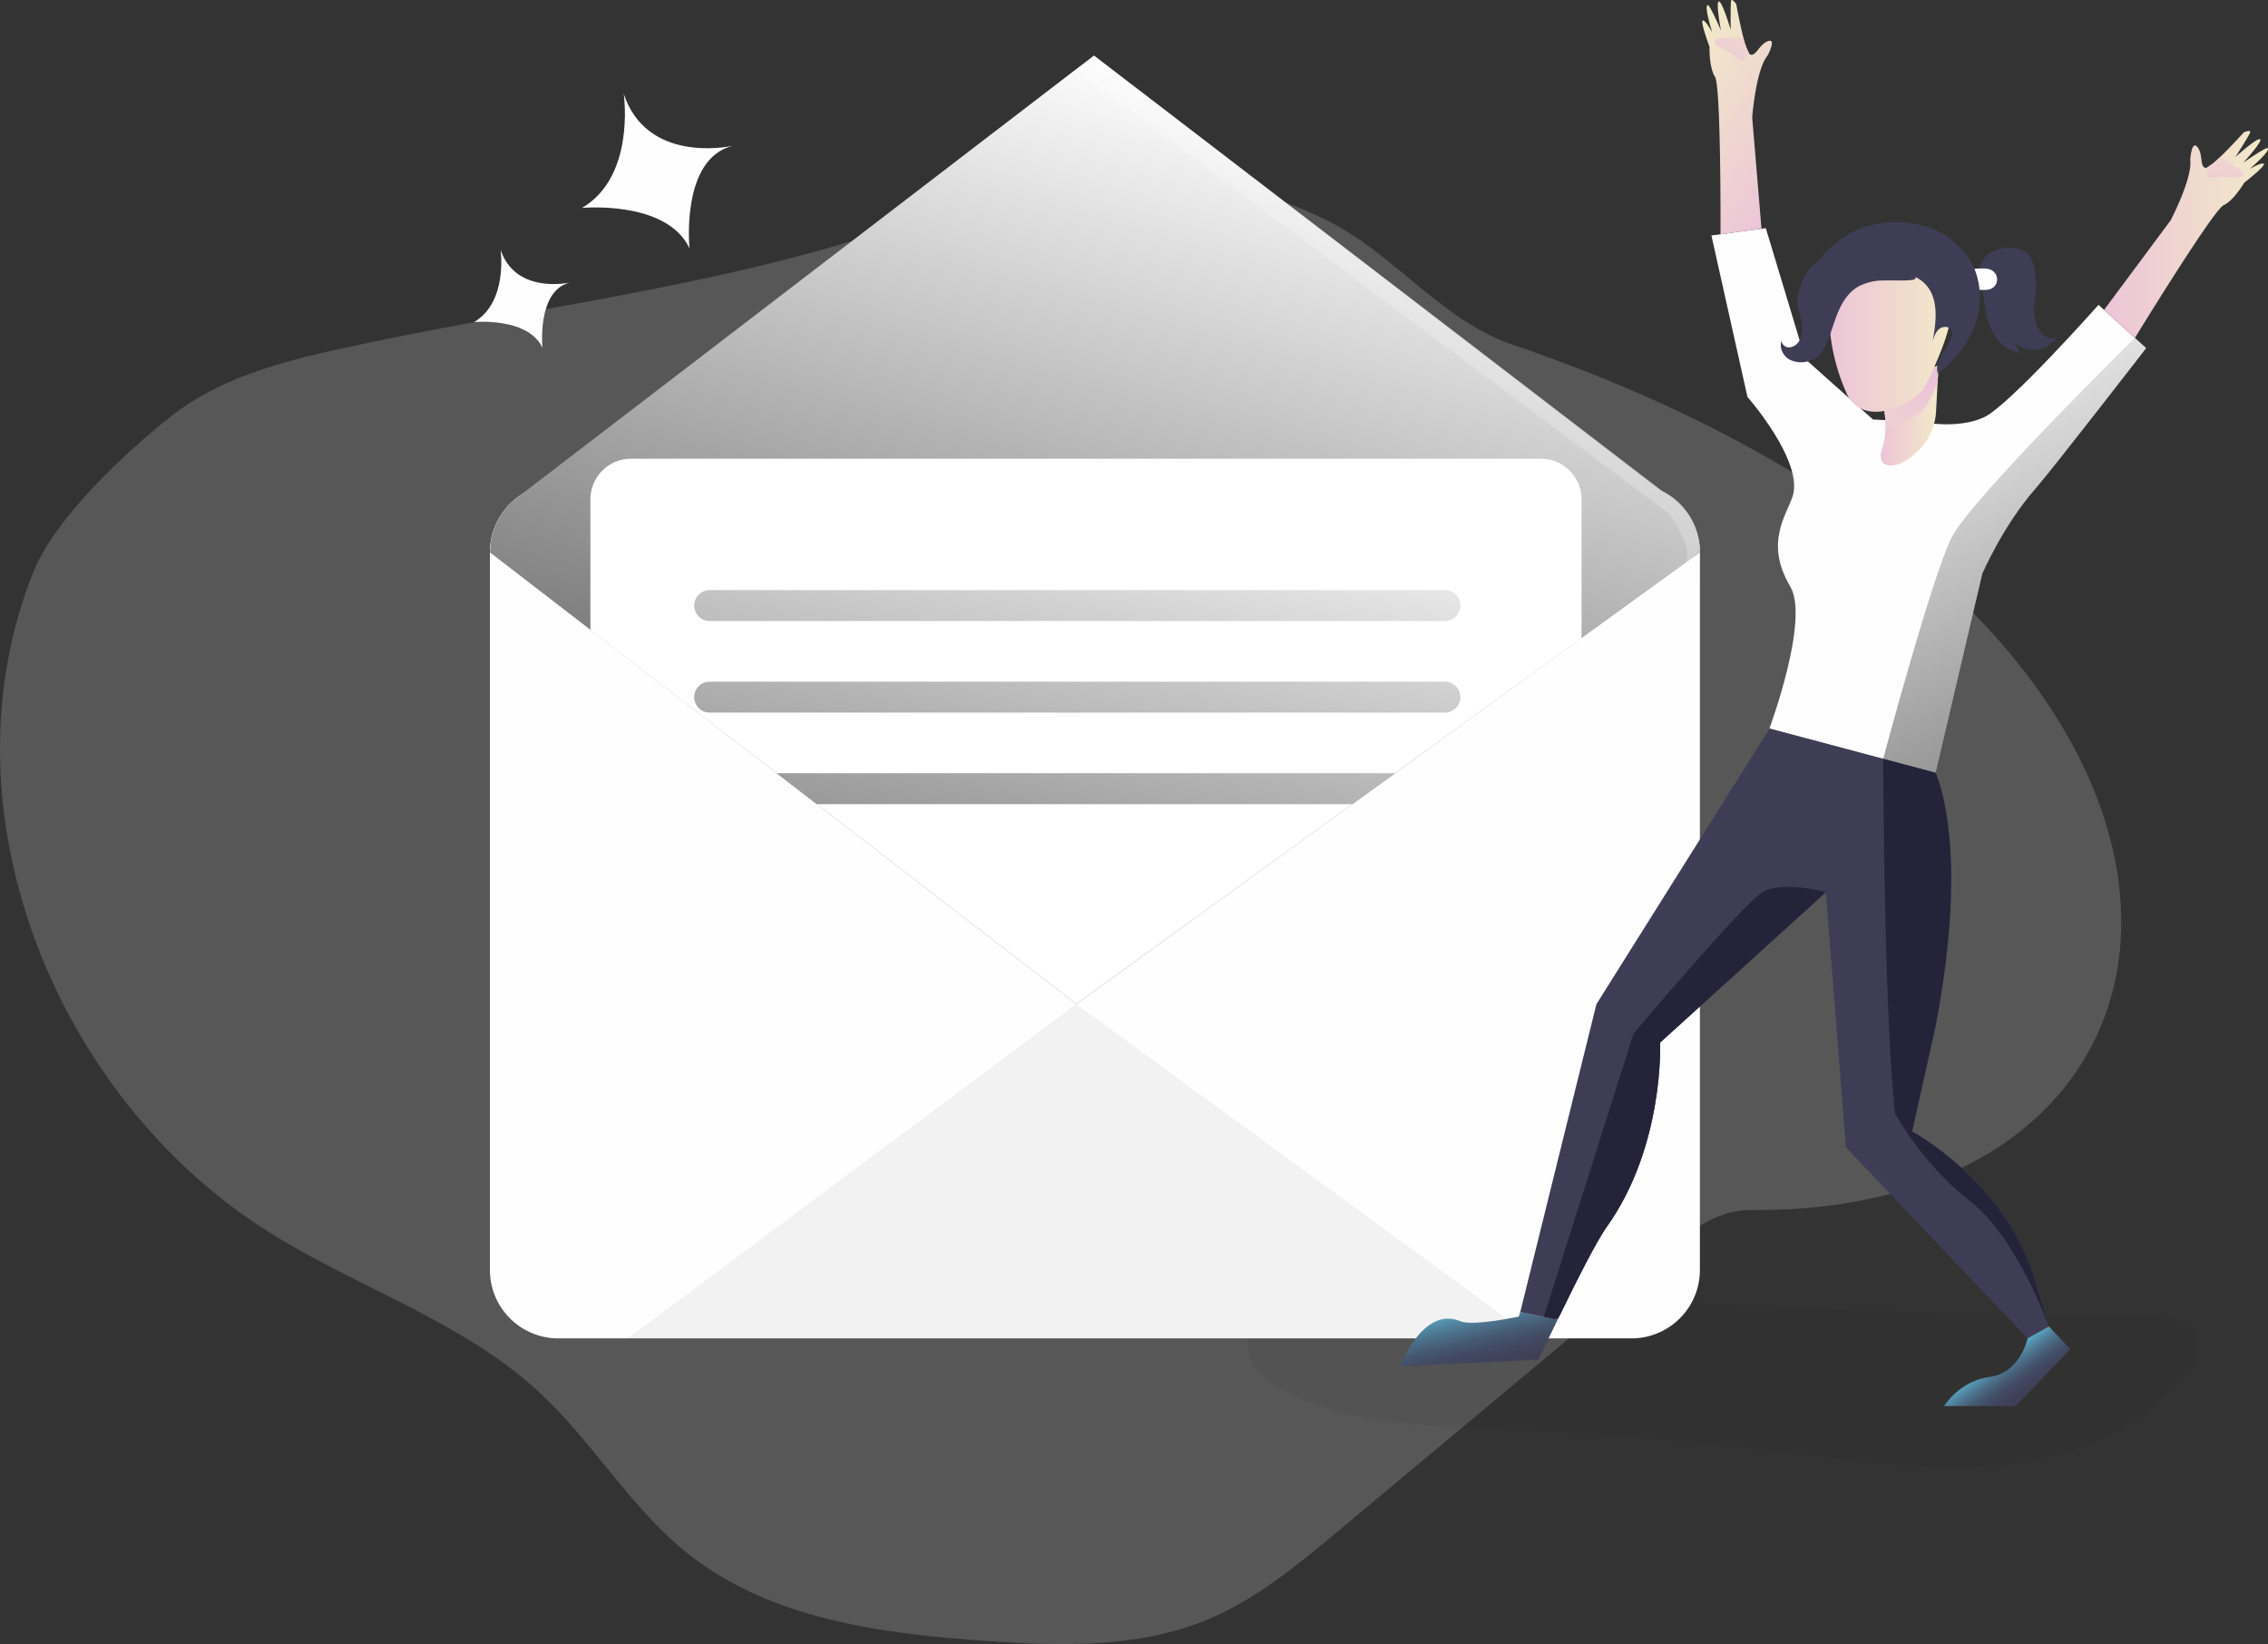 <svg id="Layer_1" data-name="Layer 1" xmlns="http://www.w3.org/2000/svg" xmlns:xlink="http://www.w3.org/1999/xlink" viewBox="0 0 823.64 597"><rect x="0" y="0" width="823.64" height="597" fill="#333333" stroke="none"/><defs><linearGradient id="linear-gradient" x1="184.46" y1="411.38" x2="188.29" y2="421.79" gradientTransform="matrix(1, 0, 0, -1, -0.33, 598)" gradientUnits="userSpaceOnUse"><stop offset="0.36" stop-color="#00272e"/><stop offset="0.75" stop-color="#3f80a1" stop-opacity="0.25"/><stop offset="1" stop-color="#69b9eb" stop-opacity="0"/></linearGradient><linearGradient id="linear-gradient-2" x1="444.69" y1="31.61" x2="323.69" y2="461.61" gradientUnits="userSpaceOnUse"><stop offset="0" stop-opacity="0"/><stop offset="0.91" stop-opacity="0.8"/><stop offset="1"/></linearGradient><linearGradient id="linear-gradient-3" x1="405.84" y1="149.83" x2="332.84" y2="499.83" xlink:href="#linear-gradient-2"/><linearGradient id="linear-gradient-4" x1="412.49" y1="151.21" x2="339.49" y2="501.21" xlink:href="#linear-gradient-2"/><linearGradient id="linear-gradient-5" x1="420.97" y1="152.99" x2="347.97" y2="502.99" xlink:href="#linear-gradient-2"/><linearGradient id="linear-gradient-6" x1="683.34" y1="447.17" x2="704.34" y2="447.17" gradientTransform="matrix(1, 0, 0, -1, -0.33, 598)" gradientUnits="userSpaceOnUse"><stop offset="0" stop-color="#ecc4d7"/><stop offset="0.42" stop-color="#efd4d1"/><stop offset="1" stop-color="#f2eac9"/></linearGradient><linearGradient id="linear-gradient-7" x1="694.49" y1="458.85" x2="690.16" y2="410.3" xlink:href="#linear-gradient-6"/><linearGradient id="linear-gradient-8" x1="664.58" y1="476.09" x2="709.1" y2="476.09" xlink:href="#linear-gradient-6"/><linearGradient id="linear-gradient-9" x1="764.44" y1="512.88" x2="823.98" y2="512.88" xlink:href="#linear-gradient-6"/><linearGradient id="linear-gradient-10" x1="810.28" y1="519.93" x2="804.26" y2="566.67" xlink:href="#linear-gradient-6"/><linearGradient id="linear-gradient-11" x1="619.54" y1="589.29" x2="679.08" y2="589.29" gradientTransform="translate(868.81 888.98) rotate(-148.06)" xlink:href="#linear-gradient-6"/><linearGradient id="linear-gradient-12" x1="665.61" y1="596.46" x2="659.59" y2="643.2" gradientTransform="translate(868.81 888.98) rotate(-148.06)" xlink:href="#linear-gradient-6"/><linearGradient id="linear-gradient-13" x1="533.17" y1="127.89" x2="540.88" y2="95.77" gradientTransform="matrix(1, 0, 0, -1, -0.33, 598)" gradientUnits="userSpaceOnUse"><stop offset="0" stop-color="#68e1fd"/><stop offset="0.01" stop-color="#67ddf9"/><stop offset="0.12" stop-color="#5cb3ce"/><stop offset="0.24" stop-color="#538ea9"/><stop offset="0.37" stop-color="#4c718b"/><stop offset="0.5" stop-color="#465a73"/><stop offset="0.63" stop-color="#424a63"/><stop offset="0.79" stop-color="#404059"/><stop offset="0.99" stop-color="#3f3d56"/></linearGradient><linearGradient id="linear-gradient-14" x1="723.22" y1="106.25" x2="736.07" y2="88.27" xlink:href="#linear-gradient-13"/><linearGradient id="linear-gradient-15" x1="691.29" y1="111.67" x2="834.32" y2="428.15" xlink:href="#linear-gradient-2"/></defs><title>6. New Messages</title><path d="M131.3,125c-24.34,5.16-49.64,10.76-69.18,26.17-16.5,13-42.21,37-50,56.5-33,82.37,4.31,182.6,76.73,233.86,34.06,24.11,76.51,35.78,107.12,64.16,19.36,17.95,32.92,41.71,53.52,58.21,30.1,24.09,70.74,29.42,109.2,32,26.72,1.81,54.48,2.59,79.27-7.57,17.92-7.34,33.1-19.93,48-32.34l98.71-82.43c15.86-13.23,30.69-34.3,51.34-34.16C821.87,440.73,834.4,222,549.15,125.12c-25.14-8.54-42.38-32.28-66-44.45-48.79-25.15-104.94-17-154.15.4C266.52,103.22,196.14,111.21,131.3,125Z" transform="translate(0 0)" fill="#fefefe" opacity="0.18" style="isolation:isolate"/><path d="M779.07,477.86c7.78.13,17.8,2.07,19,9.75.65,4-1.64,7.89-4.12,11.12C778.44,519,752.74,529.25,727.38,532s-50.92-1.1-76.24-4.22q-54.89-6.78-110.2-9c-26.22-1.06-53.8-1.72-76.38-15.08-4.19-2.47-8.31-5.56-10.32-10-4-8.83,2.32-19.58,11-23.87s18.88-3.87,28.56-3.35C588.86,471.6,683.85,477.86,779.07,477.86Z" transform="translate(0 0)" fill="#000405" opacity="0.05" style="isolation:isolate"/><path d="M779.4,126.4s-33.83,43.75-40.25,51.08c-11.71,13.32-19.26,30.79-19.26,30.79l-17,72.34-19-5.07-41.31-11S657.26,225,650.15,213c-9.48-16-1.28-26,.88-32.87,4-12.73-16.43-36-16.43-36L621.51,85.5l19.76-2.64,14.34,47.53,24.57,21.93,17.5.93s13.2,2.72,22.8-1.72c9.18-4.26,41.61-40.83,41.61-40.83l13.23,12Z" transform="translate(0 0)" fill="#fefefe"/><path d="M617.33,200.59V461.15A24.86,24.86,0,0,1,592.46,486H202.77a24.86,24.86,0,0,1-24.86-24.86h0V200.59a24.86,24.86,0,0,1,24.83-24.87H592.46A24.86,24.86,0,0,1,617.33,200.59Z" transform="translate(0 0)" fill="#fefefe"/><path d="M610.59,183.67H184l3.46-2.65a6.12,6.12,0,0,1,.5-.39L390.88,25.07l6.41-4.91L603.76,178.44Z" transform="translate(0 0)" fill="#fefefe"/><path d="M617.33,200.59l-5.19,3.75h0l-37.79,27.37L390.88,364.6,214.43,228.71l-36.52-28.12.47-4.83a24.67,24.67,0,0,1,6.18-12.09,23.32,23.32,0,0,1,2.88-2.65,6.12,6.12,0,0,1,.5-.39,24.7,24.7,0,0,1,14.83-4.91H592.46a24.89,24.89,0,0,1,24.75,22.47Q617.33,199.39,617.33,200.59Z" transform="translate(0 0)" fill="#fefefe"/><path d="M187.44,181a24.92,24.92,0,0,0-2.88,2.65H184Z" transform="translate(0 0)" opacity="0.61" fill="url(#linear-gradient)" style="isolation:isolate"/><path d="M617.33,200.59l-5.19,3.76h0l-37.79,27.36L390.88,364.6,214.43,228.72l-36.52-28.13.47-4.82A24.92,24.92,0,0,1,187.44,181l.5-.38L390.88,25.07l6.41-4.91L603.76,178.44a24.83,24.83,0,0,1,13.45,19.76A23.76,23.76,0,0,1,617.33,200.59Z" transform="translate(0 0)" fill="url(#linear-gradient-2)"/><path d="M574.35,181.34v50.38l-67.71,49L491.11,292,390.88,364.6,296.61,292,282,280.76l-67.59-52V181.34a14.77,14.77,0,0,1,14.77-14.77H559.59A14.78,14.78,0,0,1,574.35,181.34Z" transform="translate(0 0)" fill="#fff"/><path d="M524.73,225.51h-267a5.62,5.62,0,0,1-5.62-5.62h0a5.62,5.62,0,0,1,5.62-5.62h267a5.62,5.62,0,0,1,5.62,5.62h0A5.62,5.62,0,0,1,524.73,225.51Z" transform="translate(0 0)" fill="url(#linear-gradient-3)"/><path d="M524.73,258.76h-267a5.62,5.62,0,0,1-5.62-5.62h0a5.62,5.62,0,0,1,5.62-5.62h267a5.62,5.62,0,0,1,5.62,5.62h0A5.62,5.62,0,0,1,524.73,258.76Z" transform="translate(0 0)" fill="url(#linear-gradient-4)"/><polygon points="506.64 280.76 491.11 292 296.61 292 282.01 280.76 506.64 280.76" fill="url(#linear-gradient-5)"/><polygon points="390.88 364.6 228.02 486.02 557.1 486.02 390.88 364.6" fill="#000405" opacity="0.05" style="isolation:isolate"/><path d="M250.4,90.2c-8.2-17.59-39-14.7-39-14.7,19-11.21,15.36-39.68,15.13-41.36h0c8.31,24.82,37,19.34,39.57,18.8C247.05,57.64,250.4,90.2,250.4,90.2Z" transform="translate(0 0)" fill="#fefefe"/><path d="M197,126.29c-5.21-11.18-24.8-9.34-24.8-9.34h0c12.4-7.37,9.59-26.34,9.59-26.34v.11c5.32,15.69,23.52,12.21,25.14,11.87C194.87,105.59,197,126.29,197,126.29Z" transform="translate(0 0)" fill="#fefefe"/><path d="M721.56,92.7a12.38,12.38,0,0,1,8.56-2.7,9,9,0,0,1,6.2,2.14,9.85,9.85,0,0,1,2.42,5.33,30.59,30.59,0,0,1,.55,7.46c-.22,4.59-1.41,9.45.57,13.6a9.58,9.58,0,0,0,1.88,2.66,5.24,5.24,0,0,0,3.48,1.73,2.79,2.79,0,0,0,2.86-2.24A10.62,10.62,0,0,1,734,126a11.06,11.06,0,0,1-2.32-1.43l1.74,3.53a19.92,19.92,0,0,1-4.16-1.58c-4.25-2.31-6.63-7-7.76-11.74-1-4.35-1.2-8.84-2.14-13.21C718.67,98.24,718.85,95.12,721.56,92.7Z" transform="translate(0 0)" fill="#3f3d56"/><path d="M720.28,97.5a6.89,6.89,0,0,1,2.54.39,4,4,0,0,1,2.45,3.35,3.77,3.77,0,0,1-2.08,3.57,6.42,6.42,0,0,1-2.7.47c-.84,0-1.69,0-2.53-.08a1.09,1.09,0,0,1-1.16-.84,14.94,14.94,0,0,1-1.23-3.43C714.88,97.25,717.36,97.47,720.28,97.5Z" transform="translate(0 0)" fill="#fefefe"/><path d="M704,132.61s-.16,2.89-.36,6.65c-.17,3.17-.38,7-.55,10.18a21.37,21.37,0,0,1-6.47,14.2c-2.26,2.31-7.65,6.62-11.76,5.09-2-.74-2.07-3.26-1.65-4.77a29.5,29.5,0,0,0,1.53-8.53,29.92,29.92,0,0,0-.63-7C681.54,142,704,132.61,704,132.61Z" transform="translate(0 0)" fill="url(#linear-gradient-6)"/><path d="M704,132.61s-.16,2.89-.36,6.65c-1.58,3.52-3.06,6.39-3.87,7.82-1.63,2.89-8.33,7.44-15,8.35a29.92,29.92,0,0,0-.63-7C681.54,142,704,132.61,704,132.61Z" transform="translate(0 0)" fill="url(#linear-gradient-7)"/><path d="M684.44,94.32a21.49,21.49,0,0,0-20.15,22.75c0,.51.08,1,.15,1.52a72.68,72.68,0,0,0,6.62,25.22c7,12,24.74,2.13,27.55-2.81s13.59-27.22,9.06-33.53C704.55,103.21,695.9,93.86,684.44,94.32Z" transform="translate(0 0)" fill="url(#linear-gradient-8)"/><path d="M678.14,82.13a37.24,37.24,0,0,1,22.94.67c7.27,2.76,13.54,8.44,16.31,15.71a28.61,28.61,0,0,1-.64,20.7,40.44,40.44,0,0,1-13,16.43c-1.47-4.5,3.06-8.5,4.82-12.89a3.61,3.61,0,0,0,.25-2.62c-.64-1.63-3.08-1.81-4.47-.75s-2,2.85-2.51,4.52c1.35-7.15,2.35-15.55-2.71-20.79-3-3.1-7.53-4.26-11.85-4.3a29,29,0,0,0-21.19,9.11c-1.59,1.71-3.85,3.81-5.87,2.63a4,4,0,0,1-1.42-1.73C652.83,97,668.51,84.77,678.14,82.13Z" transform="translate(0 0)" fill="#3f3d56"/><path d="M687.8,95.34c-5-2.2-10.25-4-15.68-4s-11.06,1.84-14.65,5.92a20.56,20.56,0,0,0-4,7.77,14.08,14.08,0,0,0-.7,5.54,23.89,23.89,0,0,0,1,4c.94,3.24,1.34,7-.71,9.72a4.39,4.39,0,0,1-3.34,1.86,2.72,2.72,0,0,1-2.74-2.33c-.88,2.49.56,5.41,2.85,6.72a9.38,9.38,0,0,0,7.67.37,8.24,8.24,0,0,0,2.83-1.55,9.71,9.71,0,0,0,2-2.75c2.09-3.79,3.14-8,4.7-12.09s3.82-8,7.51-10.3a19.37,19.37,0,0,1,9.54-2.37c3.31-.11,6.64.16,9.94-.14s.91-2.26-.51-3.29A31.76,31.76,0,0,0,687.8,95.34Z" transform="translate(0 0)" fill="#3f3d56"/><path d="M822.11,59.49c.85.66-7.11,6.86-7.11,6.86s-3.72,6.41-7.5,8.19-32.18,48.15-32.18,48.15l-11.21-10.16L788.29,80s8-15.33,7.11-22c0,0,.48-7.88,2.89-4.22,1.7,2.61.61,6.72,2.62,7.16a1.1,1.1,0,0,0,.64-.14,22.53,22.53,0,0,0,4.55-3.64c4-3.81,8.78-9.11,8.78-9.11s2.62-1.11,2.29,0-5.14,8.6-5.41,9c.45-.41,7.83-7,9-6.49s-5.72,8.1-6.12,8.54c.43-.3,8.3-5.78,8.89-5.29,1.11.93-6,7.1-6.59,7.57C817.39,61.14,821.3,58.85,822.11,59.49Z" transform="translate(0 0)" fill="url(#linear-gradient-9)"/><path d="M813.67,64.24a4,4,0,0,1-1.85.15,51.07,51.07,0,0,0-6.06-.1c-1.36.06-4.17,1-4.24-1.11,0-.56.14-1.11.11-1.67a4.45,4.45,0,0,0-.1-.72,22.53,22.53,0,0,0,4.55-3.64,6.63,6.63,0,0,1,1.72.87l3.94,2.55c.7.46,1.4.92,2.07,1.42a1.81,1.81,0,0,1,.68.77A1.3,1.3,0,0,1,813.67,64.24Z" transform="translate(0 0)" fill="url(#linear-gradient-10)"/><path d="M618.4,7.42c-1.08.12,2.42,9.58,2.42,9.58s-.22,7.41,2,10.91,2,57.15,2,57.15l14.88-2-3.38-40.41s1.29-17.24,5.56-22.43c0,0,3.74-6.95-.23-5.11-2.82,1.32-4.07,5.38-6,4.7a1,1,0,0,1-.47-.46,21.9,21.9,0,0,1-2-5.49c-1.41-5.35-2.65-12.37-2.65-12.37s-1.6-2.3-1.86-1.19-.17,10-.16,10.51c-.17-.57-3-10.09-4.25-10.26s.59,9.9.71,10.48c-.22-.48-4-9.28-4.78-9.18-1.43.21,1.41,9.23,1.62,9.9C621.53,11.31,619.42,7.32,618.4,7.42Z" transform="translate(0 0)" fill="url(#linear-gradient-11)"/><path d="M623,15.91A4,4,0,0,0,624.53,17a52.6,52.6,0,0,1,5.2,3.12c1.13.77,3,3.07,4.19,1.29.32-.46.47-1,.79-1.47a6.47,6.47,0,0,1,.47-.57,21.9,21.9,0,0,1-2-5.49,6.54,6.54,0,0,0-1.92-.16l-4.69.09a19.32,19.32,0,0,0-2.52.11,1.78,1.78,0,0,0-1,.3A1.29,1.29,0,0,0,623,15.91Z" transform="translate(0 0)" fill="url(#linear-gradient-12)"/><path d="M565.67,479.21c-4,8.17-6.91,14.52-6.91,14.52l-50.33,2.4s8.34-22.07,21.91-16.37c4.59,1.92,21.22-1.69,21.22-1.69l.52-1.67Z" transform="translate(0 0)" fill="url(#linear-gradient-13)"/><path d="M744.05,481.68,736.34,486l-66-69.38L663.06,324l-60.18,54.59s1.61,37.59-19.43,67c-3.77,5.27-11.44,20.58-17.24,32.54-.18.37-.36.75-.53,1.12l-1.13-.23-3.93-.82-8.53-1.76,27.66-111.8L642.6,264.58l41.31,11,19,5.07s12.82,25.69,0,92.18l-8.5,38.06s34.26,18.27,44.82,54.41L744,481.66Z" transform="translate(0 0)" fill="#3f3d56"/><path d="M744.05,481.68l7.83,8.19L732,510.59H706s5.54-9.15,16.62-10.6,13.73-14,13.73-14Z" transform="translate(0 0)" fill="url(#linear-gradient-14)"/><path d="M215.81,74.06l-4.39,1.44c19-11.21,15.36-39.68,15.13-41.36.3,1.35,4.72,20.14,2.31,26.31C225.85,68.16,215.81,74.06,215.81,74.06Z" transform="translate(0 0)" fill="#fff" opacity="0.22" style="isolation:isolate"/><path d="M184.41,108.44c-2.32,3.21-11.54,8.16-12.17,8.49,12.4-7.37,9.59-26.34,9.59-26.34v.11C182.32,92,186.67,105.3,184.41,108.44Z" transform="translate(0 0)" fill="#fff" opacity="0.22" style="isolation:isolate"/><polygon points="178.65 214.27 382.32 370.98 390.88 364.6 177.91 200.59 178.65 214.27" fill="#fff" opacity="0.22" style="isolation:isolate"/><polygon points="397.62 369.97 617.33 211.83 617.33 201.04 390.88 365.04 397.62 369.97" fill="#fff" opacity="0.22" style="isolation:isolate"/><path d="M617.21,198.64l-.6,1.68-4.47,4.47c3.14-5.42-5.73-18-5.73-18l-3.54-2.65-10.63-8L390.88,25.52l6.41-4.91L603.76,178.88A24.86,24.86,0,0,1,617.21,198.64Z" transform="translate(0 0)" fill="#fff" opacity="0.22" style="isolation:isolate"/><path d="M779.4,126.4s-33.83,43.75-40.25,51.08c-11.71,13.32-19.26,30.79-19.26,30.79l-17,72.34-19-5.07s17.74-66.33,24.87-80.41,66.54-72.44,66.54-72.44Z" transform="translate(0 0)" fill="url(#linear-gradient-15)"/><path d="M744,481.66c-.35-1-11.64-32.36-28.59-45.51-17.21-13.36-27.21-31.8-27.21-31.8-4-35.4-4.33-128.81-4.33-128.81l19,5.07s12.82,25.69,0,92.18l-8.5,38.06s34.26,18.31,44.82,54.45Z" transform="translate(0 0)" fill="#25233a"/><path d="M602.88,378.57s1.61,37.59-19.43,67c-3.77,5.27-11.44,20.58-17.24,32.54l-1.66.89-3.93-.82h0l32.62-102.89S632.75,328.48,640,324s23.08,0,23.08,0Z" transform="translate(0 0)" fill="#25233a"/></svg>